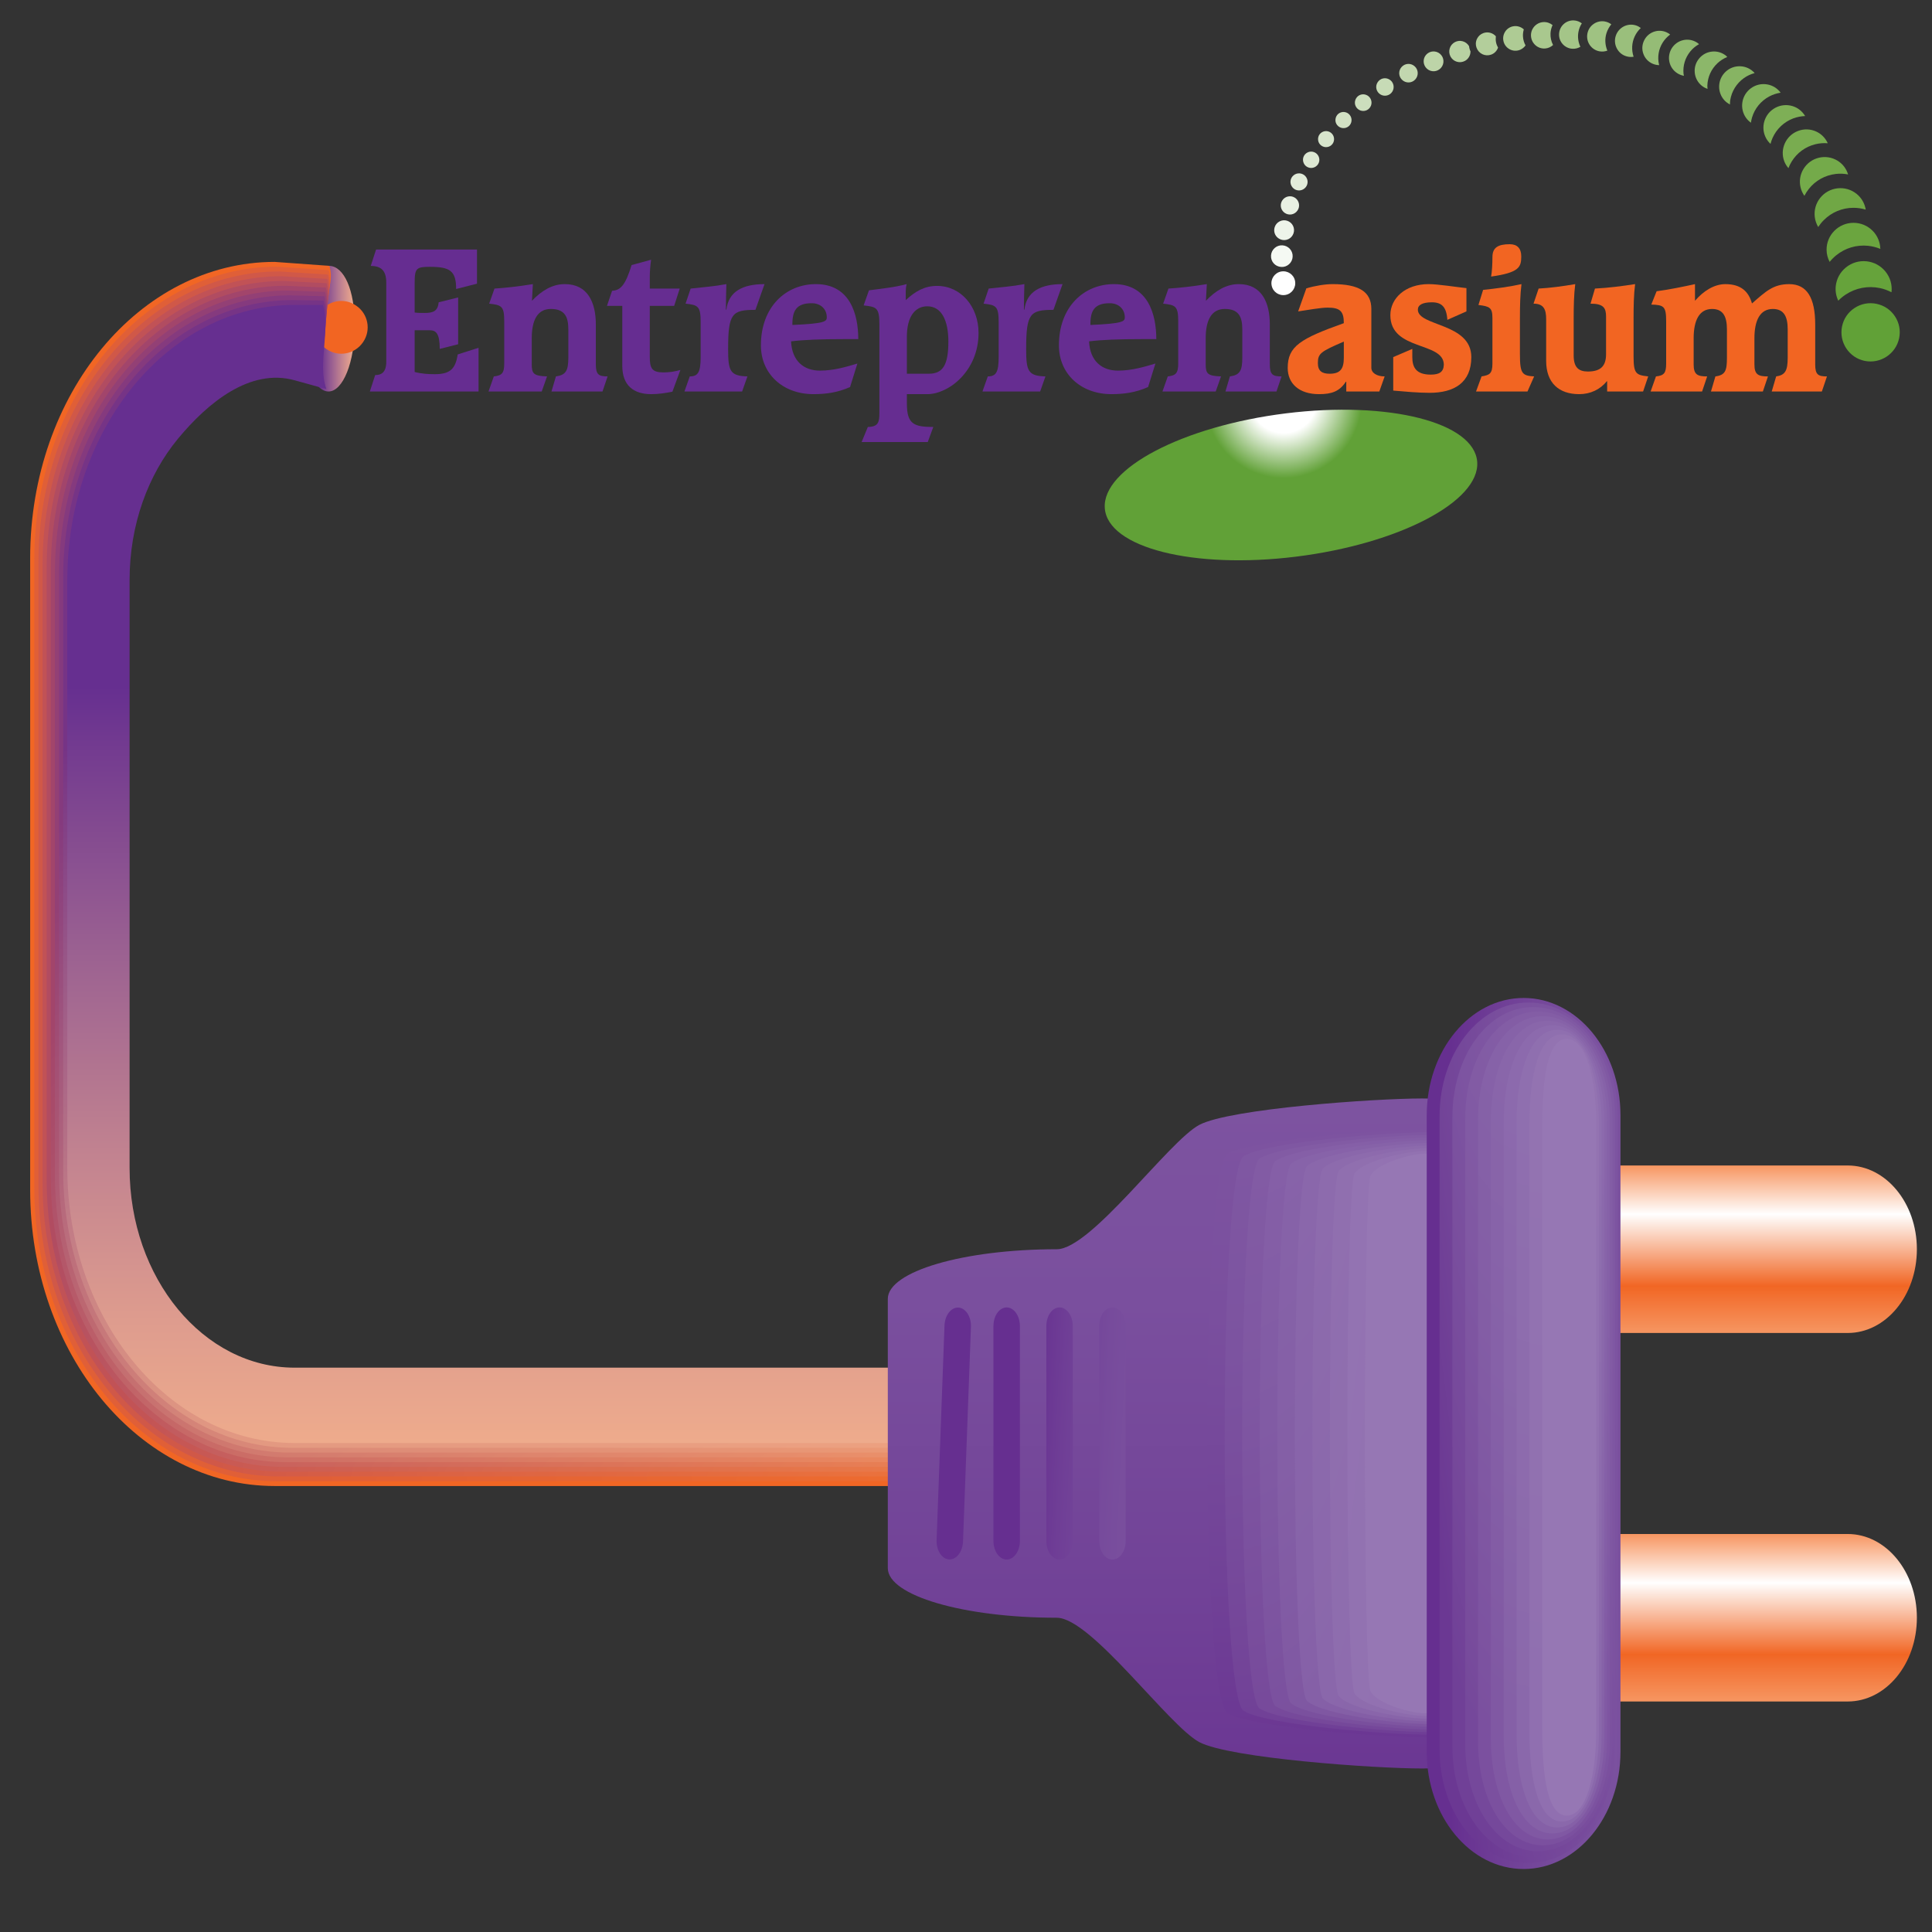 <?xml version="1.0" encoding="utf-8"?>
<!-- Generator: Adobe Illustrator 16.0.0, SVG Export Plug-In . SVG Version: 6.00 Build 0)  -->
<!DOCTYPE svg PUBLIC "-//W3C//DTD SVG 1.1//EN" "http://www.w3.org/Graphics/SVG/1.1/DTD/svg11.dtd">
<svg version="1.1" id="Layer_1" xmlns="http://www.w3.org/2000/svg" xmlns:xlink="http://www.w3.org/1999/xlink" x="0px" y="0px"
	 width="256px" height="256px" viewBox="0 0 256 256" enable-background="new 0 0 256 256" xml:space="preserve">
<rect x="0" y="0" width="256" height="256" fill="#333333" stroke="none"/>
<g id="Arrow_11">
</g>
<g>
	<linearGradient id="SVGID_1_" gradientUnits="userSpaceOnUse" x1="39.58" y1="43.548" x2="47.663" y2="43.548">
		<stop  offset="0.346" style="stop-color:#662F90"/>
		<stop  offset="0.392" style="stop-color:#733B90"/>
		<stop  offset="0.551" style="stop-color:#9C6291"/>
		<stop  offset="0.697" style="stop-color:#C18290"/>
		<stop  offset="0.826" style="stop-color:#DE9C8E"/>
		<stop  offset="0.931" style="stop-color:#F0AD8C"/>
		<stop  offset="1" style="stop-color:#FAB48B"/>
	</linearGradient>
	<path fill="url(#SVGID_1_)" d="M47.006,43.158c0,4.813-1.559,8.717-3.481,8.717c-1.922,0-3.48-3.903-3.48-8.717
		c0-4.814-0.378-8.099,3.603-7.932C45.568,35.308,47.006,38.344,47.006,43.158z"/>
	<g>
		<g>
			<defs>
				<path id="SVGID_2_" d="M146.391,67.328c-0.377-5.245,10.366-10.862,23.996-12.555c13.628-1.691,24.978,1.19,25.351,6.435
					c0.37,5.24-10.372,10.858-23.999,12.551C158.109,75.449,146.762,72.568,146.391,67.328"/>
			</defs>
			<clipPath id="SVGID_3_">
				<use xlink:href="#SVGID_2_"  overflow="visible"/>
			</clipPath>
			
				<radialGradient id="SVGID_4_" cx="-99.476" cy="120.228" r="0.797" gradientTransform="matrix(39.329 0 0 -39.329 4082.352 4781.371)" gradientUnits="userSpaceOnUse">
				<stop  offset="0" style="stop-color:#FFFFFF"/>
				<stop  offset="0.14" style="stop-color:#FFFFFF"/>
				<stop  offset="0.332" style="stop-color:#61A137"/>
				<stop  offset="1" style="stop-color:#61A137"/>
			</radialGradient>
			<rect x="146.013" y="53.082" clip-path="url(#SVGID_3_)" fill="url(#SVGID_4_)" width="50.094" height="22.367"/>
		</g>
		<path fill="#F26522" d="M43.269,46.262c1.595,1.092,3.757,0.675,4.846-0.935c1.087-1.587,0.671-3.764-0.943-4.843
			c-1.587-1.095-3.754-0.668-4.849,0.934C41.25,43.021,41.66,45.185,43.269,46.262"/>
		<path fill="#662D91" d="M51.183,37.473c0-1.588-0.648-2.234-2.059-2.234l0.707-2.174h13.372v4.524l-2.762,0.706
			c0-2.41-0.823-2.938-3.468-2.938c-1.793,0-2.029,0.176-2.029,2.116v3.938c0.47,0.058,0.882,0.058,1.323,0.058
			c1.059,0,1.764-0.205,1.852-1.411l2.587-0.646v6.203l-2.441,0.617c0-2.057-0.498-2.47-1.321-2.47h-2v5.526
			c0.851,0.233,1.793,0.294,2.646,0.294c1.999,0,2.762-0.648,3.055-2.616l2.765-0.883v5.792H49.006l0.706-2.177
			c0.822,0,1.471-0.352,1.471-1.764V37.473z"/>
		<path fill="#662D91" d="M64.729,51.875l0.705-1.999c1.059-0.118,1.38-0.413,1.38-1.706v-5.583c0-1.999-0.321-2.175-1.997-2.35
			l0.705-2c1.412-0.089,3.086-0.265,5.084-0.59l-0.117,2.205c1.263-1.323,2.674-2.205,4.35-2.205c3.026,0,4.113,2.41,4.113,5.352
			v5.289c0,1.352,0.384,1.588,1.559,1.588l-0.677,1.999h-6.76l0.588-1.999c1.322-0.178,1.645-0.766,1.645-2.47v-3.761
			c0-1.704-0.5-2.706-2.321-2.706c-1.792,0-2.526,1.529-2.526,3.881v3.468c0,1.233,0.264,1.528,2.026,1.588l-0.706,1.999H64.729z"/>
		<path fill="#662D91" d="M90.068,38.237l-0.737,2.293h-3.231v6.758c0,1.527,0.293,2.059,1.824,2.059
			c0.762,0,1.499-0.117,2.232-0.325l-1.058,2.881c-0.911,0.178-1.852,0.325-2.792,0.325c-2.321,0-3.851-1.118-3.851-3.763V40.53
			h-2.028l0.677-2.001c1.118-0.059,1.763-0.732,2.586-3.407l2.585-0.706c-0.116,0.794-0.176,1.588-0.176,2.381v1.44H90.068z"/>
		<path fill="#662D91" d="M98.333,51.875h-7.641l0.706-1.999c1.118,0,1.442-0.588,1.442-2.588v-4.585c0-2.115-0.324-2.291-2-2.466
			l0.674-2c1.589-0.177,3.175-0.293,4.734-0.59c-0.031,1.088-0.06,2.234-0.06,3.382h0.06c0.293-2.382,2.116-3.382,5.055-3.382
			l-1.206,3.41c-3.115,0-3.616,0.472-3.616,5.232c0,2.88,0.265,3.526,2.558,3.586L98.333,51.875z"/>
		<path fill="#662D91" d="M112.639,51.285c-1.645,0.735-3.232,0.942-4.848,0.942c-4.087,0-6.967-2.706-6.967-6.467
			c0-5.086,3.292-8.113,7.289-8.113c4.526,0,5.613,4,5.613,7.289h-1.91c-3.174,0-5.319,0.089-6.995,0.296
			c0.117,2.646,1.734,3.878,3.82,3.878c1.881,0,3.584-0.526,4.967-0.94L112.639,51.285z M104.997,43.059
			c4.292-0.18,4.557-0.472,4.557-1.001c0-1.118-0.824-1.88-1.999-1.88C105.526,40.178,104.969,41.176,104.997,43.059"/>
		<path fill="#662D91" d="M114.17,58.574l0.823-1.998c1.382-0.03,1.53-0.616,1.53-1.851V42.999c0-2.176-0.326-2.352-2.088-2.529
			l0.706-1.999c1.673-0.233,3.351-0.382,4.996-0.823c-0.176,0.647-0.117,1.383-0.117,2.117c1.292-1.204,2.527-1.881,4.143-1.881
			c3.177,0,5.499,2.764,5.499,6.231c0,5.055-3.968,8.112-6.791,8.112h-2.705v1.233c0,2.704,0.882,3.115,3.499,3.115l-0.734,1.998
			H114.17z M120.165,49.521h2.91c1.852,0,2.588-1.146,2.588-4.26c0-2.823-0.913-4.674-2.793-4.674c-1.587,0-2.705,1.322-2.705,4.028
			V49.521z"/>
		<path fill="#662D91" d="M137.824,51.875h-7.644l0.708-1.999c1.116,0,1.439-0.588,1.439-2.588v-4.585
			c0-2.115-0.324-2.291-1.999-2.466l0.677-2c1.584-0.177,3.174-0.293,4.731-0.59c-0.029,1.088-0.06,2.234-0.06,3.382h0.06
			c0.293-2.382,2.116-3.382,5.055-3.382l-1.206,3.41c-3.116,0-3.614,0.472-3.614,5.232c0,2.88,0.264,3.526,2.557,3.586
			L137.824,51.875z"/>
		<path fill="#662D91" d="M152.129,51.285c-1.647,0.735-3.235,0.942-4.851,0.942c-4.085,0-6.966-2.706-6.966-6.467
			c0-5.086,3.292-8.113,7.291-8.113c4.526,0,5.613,4,5.613,7.289h-1.912c-3.172,0-5.319,0.089-6.995,0.296
			c0.117,2.646,1.734,3.878,3.823,3.878c1.878,0,3.585-0.526,4.966-0.94L152.129,51.285z M144.485,43.059
			c4.293-0.18,4.557-0.472,4.557-1.001c0-1.118-0.825-1.88-2-1.88C145.015,40.178,144.457,41.176,144.485,43.059"/>
		<path fill="#662D91" d="M154.032,51.875l0.706-1.999c1.057-0.118,1.382-0.413,1.382-1.706v-5.583c0-1.999-0.325-2.175-1.999-2.35
			l0.705-2c1.411-0.089,3.087-0.265,5.084-0.59l-0.117,2.205c1.263-1.323,2.674-2.205,4.349-2.205c3.028,0,4.116,2.41,4.116,5.352
			v5.289c0,1.352,0.382,1.588,1.557,1.588l-0.676,1.999h-6.761l0.589-1.999c1.323-0.178,1.645-0.766,1.645-2.47v-3.761
			c0-1.704-0.498-2.706-2.321-2.706c-1.792,0-2.529,1.529-2.529,3.881v3.468c0,1.233,0.267,1.528,2.031,1.588l-0.706,1.999H154.032z
			"/>
		<path fill="#F26522" d="M173.098,38.207c1.204-0.354,2.498-0.56,3.496-0.56c3.471,0,5.116,1,5.116,3.292v7.79
			c0,0.675,0.706,1.146,1.763,1.146l-0.706,1.999h-4.379V50.58h-0.057c-0.855,1.322-1.941,1.647-3.558,1.647
			c-2.646,0-4.145-1.414-4.145-3.47c0-2.879,1.676-3.879,7.435-5.936c0-1.618-0.527-2.06-2.173-2.06
			c-0.882,0-2.676,0.325-3.88,0.501L173.098,38.207z M178.063,45.262c-3.055,1.323-3.438,1.558-3.438,2.853
			c0,1.056,0.562,1.407,1.558,1.407c1.414,0,1.881-0.646,1.881-2.115V45.262z"/>
		<path fill="#F26522" d="M184.611,47.317l2.527-1.086v1.086c0,1.383,0.529,2.322,2.44,2.322c1.146,0,1.706-0.352,1.735-1.32
			c-0.029-3.087-7.084-1.795-7.084-6.559c0-2.229,1.969-4.113,5.083-4.113c1.235,0,3.821,0.413,4.998,0.531v3.085l-2.529,1.118
			c-0.116-1.734-0.762-2.324-2.056-2.324c-1.234,0-1.853,0.354-1.853,0.972c0,2.234,7.083,1.734,7.083,6.288
			c0,3.411-2.293,4.734-5.524,4.734c-1.586,0-3.411-0.177-4.821-0.296V47.317z"/>
		<path fill="#F26522" d="M195.582,51.875l0.732-1.999c1.06-0.178,1.44-0.354,1.44-1.706v-6.054c0-1.354-0.381-1.528-1.853-1.704
			l0.617-1.999c1.677-0.176,3.5-0.411,5.086-0.766c-0.176,1.383-0.206,2.94-0.206,4.469v4.85c0,2.527,0.295,2.821,1.883,2.91
			l-0.882,1.999H195.582z M197.579,36.649c0.118-0.646,0.176-1.646,0.176-2.586c0-1.235,0.706-1.704,2.292-1.704
			c1,0,1.527,0.558,1.527,1.616C201.574,35.414,201.283,36.12,197.579,36.649"/>
		<path fill="#F26522" d="M203.876,38.237c1.56-0.089,3.118-0.293,4.852-0.59c-0.177,1.383-0.207,2.94-0.207,4.469v4.996
			c0,1.588,0.676,2.117,1.881,2.117c1.733,0,2.409-0.765,2.409-2.293v-4.995c0-1.118-0.322-1.704-2.059-1.704l0.59-2
			c1.793-0.089,3.587-0.325,5.32-0.59c-0.178,1.383-0.205,2.94-0.205,4.469v5.114c0,2.291,0.323,2.468,1.939,2.646l-0.677,1.999
			h-4.763v-1.352H212.9c-0.854,1.087-2.176,1.704-3.646,1.704c-2.703,0-4.38-1.499-4.38-4.41v-5.525
			c0-1.293-0.321-2.055-1.675-2.055L203.876,38.237z"/>
		<path fill="#F26522" d="M236.879,43.646c0-1.704-0.499-2.706-1.969-2.706c-1.705,0-2.44,1.529-2.44,3.881v3.468
			c0,1.352,0.501,1.588,1.792,1.588l-0.674,1.999h-6.877l0.587-1.999c1.323-0.178,1.529-0.766,1.529-2.47v-3.761
			c0-1.704-0.501-2.706-1.97-2.706c-1.704,0-2.44,1.529-2.44,3.881v3.468c0,1.352,0.501,1.588,1.792,1.588l-0.674,1.999h-6.819
			l0.706-1.999c1.058-0.118,1.352-0.413,1.352-1.706v-5.583c0-1.999-0.294-2.175-1.969-2.233l0.704-1.764
			c1.646-0.207,3.733-0.646,5.084-0.942v2.205c1.147-1.323,2.559-2.205,4.028-2.205c2.085,0,3.085,1,3.525,2.559
			c1.851-1.616,2.821-2.559,4.938-2.559c2.353,0,3.44,1.824,3.44,5.352v5.289c0,1.352,0.381,1.588,1.557,1.588l-0.675,1.999h-6.643
			l0.587-1.999c1.205-0.178,1.528-0.766,1.528-2.47V43.646z"/>
		<path fill="#FFFFFF" d="M169.75,35.977c-0.85,0.164-1.421,0.995-1.252,1.847c0.162,0.86,0.986,1.416,1.851,1.252
			c0.848-0.157,1.415-0.984,1.25-1.847C171.441,36.376,170.616,35.817,169.75,35.977"/>
		<g enable-background="new    ">
			<g>
				<defs>
					<rect id="SVGID_5_" x="168.415" y="32.506" width="2.872" height="2.871"/>
				</defs>
				<clipPath id="SVGID_6_">
					<use xlink:href="#SVGID_5_"  overflow="visible"/>
				</clipPath>
				<path clip-path="url(#SVGID_6_)" fill="#F5F9F3" d="M169.773,35.373c0.38,0.024,0.745-0.104,1.029-0.358
					c0.287-0.254,0.459-0.606,0.48-0.995c0.023-0.381-0.104-0.748-0.358-1.032c-0.255-0.286-0.61-0.457-0.997-0.479
					c-0.38-0.022-0.747,0.105-1.031,0.359c-0.29,0.259-0.46,0.612-0.48,0.994C168.37,34.662,168.969,35.328,169.773,35.373"/>
			</g>
		</g>
		<g enable-background="new    ">
			<g>
				<defs>
					<rect id="SVGID_7_" x="168.838" y="29.187" width="2.63" height="2.627"/>
				</defs>
				<clipPath id="SVGID_8_">
					<use xlink:href="#SVGID_7_"  overflow="visible"/>
				</clipPath>
				<path clip-path="url(#SVGID_8_)" fill="#EEF4EA" d="M168.838,30.508c0,0.553,0.349,1.052,0.909,1.239
					c0.33,0.109,0.683,0.083,0.995-0.071c0.313-0.161,0.546-0.431,0.658-0.767c0.11-0.331,0.085-0.687-0.072-0.998
					c-0.158-0.314-0.431-0.549-0.768-0.659c-0.329-0.107-0.685-0.082-0.998,0.078c-0.315,0.157-0.548,0.43-0.656,0.76
					C168.861,30.231,168.838,30.369,168.838,30.508"/>
			</g>
		</g>
		<g enable-background="new    ">
			<g>
				<defs>
					<rect id="SVGID_9_" x="169.71" y="26.007" width="2.427" height="2.421"/>
				</defs>
				<clipPath id="SVGID_10_">
					<use xlink:href="#SVGID_9_"  overflow="visible"/>
				</clipPath>
				<path clip-path="url(#SVGID_10_)" fill="#E8F0E2" d="M172.113,26.983c-0.061-0.317-0.245-0.593-0.517-0.774
					c-0.267-0.177-0.588-0.242-0.906-0.179c-0.317,0.062-0.593,0.244-0.771,0.512c-0.142,0.211-0.209,0.444-0.209,0.676
					c0,0.389,0.189,0.766,0.542,1.004c0.265,0.179,0.586,0.244,0.901,0.185c0.318-0.063,0.594-0.246,0.775-0.519
					C172.111,27.621,172.175,27.3,172.113,26.983"/>
			</g>
		</g>
		<g enable-background="new    ">
			<g>
				<defs>
					<rect id="SVGID_11_" x="170.994" y="22.97" width="2.271" height="2.266"/>
				</defs>
				<clipPath id="SVGID_12_">
					<use xlink:href="#SVGID_11_"  overflow="visible"/>
				</clipPath>
				<path clip-path="url(#SVGID_12_)" fill="#E2ECDA" d="M172.993,23.369c-0.194-0.229-0.467-0.369-0.769-0.395
					c-0.303-0.025-0.598,0.068-0.826,0.262c-0.484,0.409-0.541,1.111-0.133,1.6c0.191,0.227,0.463,0.369,0.762,0.395
					c0.305,0.027,0.599-0.066,0.83-0.262c0.234-0.194,0.377-0.47,0.403-0.77S173.19,23.605,172.993,23.369"/>
			</g>
		</g>
		<g enable-background="new    ">
			<g>
				<defs>
					<rect id="SVGID_13_" x="172.65" y="20.088" width="2.17" height="2.167"/>
				</defs>
				<clipPath id="SVGID_14_">
					<use xlink:href="#SVGID_13_"  overflow="visible"/>
				</clipPath>
				<path clip-path="url(#SVGID_14_)" fill="#DDE8D3" d="M174.751,21.556c0.103-0.268,0.093-0.563-0.028-0.832
					c-0.247-0.544-0.889-0.786-1.432-0.541c-0.552,0.249-0.789,0.88-0.541,1.436c0.117,0.261,0.33,0.463,0.598,0.565
					c0.271,0.104,0.566,0.094,0.832-0.024C174.445,22.04,174.648,21.825,174.751,21.556"/>
			</g>
		</g>
		<g enable-background="new    ">
			<g>
				<defs>
					<rect id="SVGID_15_" x="174.646" y="17.373" width="2.126" height="2.123"/>
				</defs>
				<clipPath id="SVGID_16_">
					<use xlink:href="#SVGID_15_"  overflow="visible"/>
				</clipPath>
				<path clip-path="url(#SVGID_16_)" fill="#D7E5CC" d="M174.66,18.602c0.043,0.278,0.191,0.524,0.42,0.69
					c0.229,0.168,0.513,0.237,0.793,0.192c0.284-0.042,0.53-0.192,0.698-0.422c0.166-0.23,0.231-0.509,0.188-0.793
					c-0.089-0.577-0.633-0.976-1.212-0.885C174.961,17.478,174.57,18.01,174.66,18.602"/>
			</g>
		</g>
		<g enable-background="new    ">
			<g>
				<defs>
					<rect id="SVGID_17_" x="176.949" y="14.838" width="2.14" height="2.139"/>
				</defs>
				<clipPath id="SVGID_18_">
					<use xlink:href="#SVGID_17_"  overflow="visible"/>
				</clipPath>
				<path clip-path="url(#SVGID_18_)" fill="#D2E1C4" d="M177.914,16.973c0.287,0.028,0.565-0.057,0.786-0.236
					c0.218-0.179,0.355-0.437,0.383-0.725c0.027-0.281-0.059-0.563-0.239-0.784c-0.182-0.223-0.437-0.357-0.718-0.385
					c-0.595-0.059-1.107,0.361-1.169,0.959v0.002c-0.03,0.282,0.051,0.559,0.232,0.779C177.37,16.803,177.627,16.942,177.914,16.973
					"/>
			</g>
		</g>
		<g enable-background="new    ">
			<g>
				<defs>
					<rect id="SVGID_19_" x="179.53" y="12.495" width="2.201" height="2.206"/>
				</defs>
				<clipPath id="SVGID_20_">
					<use xlink:href="#SVGID_19_"  overflow="visible"/>
				</clipPath>
				<path clip-path="url(#SVGID_20_)" fill="#CCDEBD" d="M180.993,12.559c-0.581-0.202-1.196,0.098-1.4,0.682
					c-0.099,0.276-0.083,0.574,0.045,0.836c0.129,0.267,0.354,0.466,0.631,0.564c0.282,0.097,0.585,0.08,0.849-0.047
					c0.263-0.129,0.459-0.354,0.557-0.633C181.872,13.386,181.566,12.758,180.993,12.559"/>
			</g>
		</g>
		<g enable-background="new    ">
			<g>
				<defs>
					<rect id="SVGID_21_" x="182.357" y="10.367" width="2.311" height="2.314"/>
				</defs>
				<clipPath id="SVGID_22_">
					<use xlink:href="#SVGID_21_"  overflow="visible"/>
				</clipPath>
				<path clip-path="url(#SVGID_22_)" fill="#C7DBB6" d="M184.117,10.542c-0.554-0.339-1.251-0.171-1.589,0.383l0,0
					c-0.162,0.263-0.212,0.572-0.141,0.869c0.072,0.302,0.26,0.556,0.523,0.719c0.265,0.162,0.577,0.21,0.875,0.136
					c0.298-0.069,0.55-0.256,0.712-0.521C184.828,11.583,184.657,10.87,184.117,10.542"/>
			</g>
		</g>
		<g enable-background="new    ">
			<g>
				<defs>
					<rect id="SVGID_23_" x="185.402" y="8.466" width="2.455" height="2.461"/>
				</defs>
				<clipPath id="SVGID_24_">
					<use xlink:href="#SVGID_23_"  overflow="visible"/>
				</clipPath>
				<path clip-path="url(#SVGID_24_)" fill="#C2D7AF" d="M187.462,8.794c-0.508-0.464-1.27-0.431-1.734,0.073
					c-0.213,0.229-0.325,0.52-0.325,0.827c0,0.017,0,0.034,0,0.051c0.014,0.328,0.157,0.633,0.399,0.854
					c0.245,0.224,0.558,0.339,0.887,0.325c0.323-0.014,0.624-0.155,0.845-0.399C187.99,10.025,187.96,9.249,187.462,8.794"/>
			</g>
		</g>
		<g enable-background="new    ">
			<g>
				<defs>
					<rect id="SVGID_25_" x="188.639" y="6.814" width="2.627" height="2.627"/>
				</defs>
				<clipPath id="SVGID_26_">
					<use xlink:href="#SVGID_25_"  overflow="visible"/>
				</clipPath>
				<path clip-path="url(#SVGID_26_)" fill="#BDD4A8" d="M190.998,7.332c-0.441-0.578-1.269-0.687-1.842-0.25l0,0
					c-0.279,0.215-0.459,0.521-0.505,0.867c-0.046,0.349,0.046,0.692,0.258,0.974c0.216,0.281,0.523,0.462,0.872,0.507
					c0.347,0.048,0.688-0.045,0.969-0.261C191.326,8.729,191.437,7.901,190.998,7.332"/>
			</g>
		</g>
		<g enable-background="new    ">
			<g>
				<defs>
					<rect id="SVGID_27_" x="192.034" y="5.419" width="2.817" height="2.82"/>
				</defs>
				<clipPath id="SVGID_28_">
					<use xlink:href="#SVGID_27_"  overflow="visible"/>
				</clipPath>
				<path clip-path="url(#SVGID_28_)" fill="#B8D1A2" d="M192.78,5.582c-0.335,0.179-0.577,0.474-0.686,0.835
					c-0.109,0.361-0.071,0.741,0.105,1.074c0.182,0.337,0.479,0.581,0.84,0.688c0.359,0.109,0.737,0.068,1.07-0.108
					c0.485-0.262,0.752-0.769,0.738-1.282c-0.022-0.055-0.054-0.103-0.074-0.159c-0.061-0.173-0.097-0.348-0.118-0.521
					C194.271,5.466,193.446,5.226,192.78,5.582"/>
			</g>
		</g>
		<g enable-background="new    ">
			<g>
				<defs>
					<rect id="SVGID_29_" x="195.556" y="4.292" width="2.941" height="3.037"/>
				</defs>
				<clipPath id="SVGID_30_">
					<use xlink:href="#SVGID_29_"  overflow="visible"/>
				</clipPath>
				<path clip-path="url(#SVGID_30_)" fill="#B3CE9B" d="M196.564,4.381c-0.384,0.135-0.691,0.41-0.862,0.777
					c-0.097,0.205-0.146,0.424-0.146,0.646c0,0.171,0.029,0.345,0.091,0.514c0.138,0.385,0.415,0.692,0.78,0.867
					c0.366,0.171,0.776,0.191,1.155,0.054c0.448-0.16,0.769-0.511,0.915-0.926c-0.115-0.217-0.21-0.445-0.262-0.693
					c-0.056-0.273-0.056-0.548-0.027-0.815C197.807,4.355,197.162,4.167,196.564,4.381"/>
			</g>
		</g>
		<g enable-background="new    ">
			<g>
				<defs>
					<rect id="SVGID_31_" x="199.175" y="3.456" width="2.969" height="3.267"/>
				</defs>
				<clipPath id="SVGID_32_">
					<use xlink:href="#SVGID_31_"  overflow="visible"/>
				</clipPath>
				<path clip-path="url(#SVGID_32_)" fill="#AECB94" d="M200.477,3.489c-0.425,0.086-0.792,0.333-1.031,0.698
					c-0.178,0.269-0.271,0.578-0.271,0.894c0,0.111,0.014,0.225,0.036,0.338c0.088,0.43,0.339,0.8,0.706,1.037
					c0.36,0.24,0.794,0.319,1.221,0.231c0.425-0.088,0.774-0.339,1.006-0.668c-0.191-0.349-0.312-0.736-0.339-1.146
					c-0.026-0.336,0.02-0.665,0.108-0.979C201.538,3.55,201.011,3.379,200.477,3.489"/>
			</g>
		</g>
		<g enable-background="new    ">
			<g>
				<defs>
					<rect id="SVGID_33_" x="202.863" y="2.919" width="2.926" height="3.512"/>
				</defs>
				<clipPath id="SVGID_34_">
					<use xlink:href="#SVGID_33_"  overflow="visible"/>
				</clipPath>
				<path clip-path="url(#SVGID_34_)" fill="#A9C88E" d="M204.49,2.927c-0.466,0.03-0.893,0.244-1.199,0.596
					c-0.307,0.355-0.458,0.808-0.425,1.273c0.035,0.475,0.25,0.901,0.604,1.208c0.351,0.307,0.802,0.453,1.269,0.421
					c0.408-0.03,0.769-0.203,1.051-0.46c-0.246-0.475-0.37-1.006-0.34-1.554c0.021-0.384,0.118-0.748,0.273-1.087
					C205.387,3.049,204.955,2.894,204.49,2.927L204.49,2.927z"/>
			</g>
		</g>
		<g enable-background="new    ">
			<g>
				<defs>
					<rect id="SVGID_35_" x="206.582" y="2.703" width="3.017" height="3.759"/>
				</defs>
				<clipPath id="SVGID_36_">
					<use xlink:href="#SVGID_35_"  overflow="visible"/>
				</clipPath>
				<path clip-path="url(#SVGID_36_)" fill="#A4C588" d="M207.211,3.176c-0.375,0.335-0.596,0.795-0.625,1.299
					c-0.03,0.504,0.14,0.991,0.475,1.366c0.333,0.37,0.79,0.593,1.29,0.62c0.385,0.021,0.749-0.077,1.058-0.26
					c-0.286-0.608-0.386-1.286-0.261-1.962c0.075-0.414,0.23-0.8,0.451-1.146c-0.289-0.221-0.645-0.363-1.032-0.386
					C208.065,2.677,207.584,2.845,207.211,3.176"/>
			</g>
		</g>
		<g enable-background="new    ">
			<g>
				<defs>
					<rect id="SVGID_37_" x="210.301" y="2.814" width="3.204" height="4.017"/>
				</defs>
				<clipPath id="SVGID_38_">
					<use xlink:href="#SVGID_37_"  overflow="visible"/>
				</clipPath>
				<path clip-path="url(#SVGID_38_)" fill="#9FC282" d="M212.673,2.848c-0.526-0.097-1.06,0.016-1.497,0.318
					c-0.446,0.304-0.742,0.764-0.839,1.291c-0.099,0.534,0.015,1.072,0.321,1.517c0.305,0.438,0.759,0.733,1.287,0.827
					c0.36,0.066,0.714,0.024,1.036-0.092c-0.304-0.744-0.355-1.558-0.108-2.334c0.139-0.427,0.354-0.816,0.632-1.153
					c-0.24-0.181-0.518-0.313-0.83-0.371L212.673,2.848z"/>
			</g>
		</g>
		<g enable-background="new    ">
			<g>
				<defs>
					<rect id="SVGID_39_" x="213.99" y="3.267" width="3.427" height="4.283"/>
				</defs>
				<clipPath id="SVGID_40_">
					<use xlink:href="#SVGID_39_"  overflow="visible"/>
				</clipPath>
				<path clip-path="url(#SVGID_40_)" fill="#9ABF7C" d="M216.777,3.369c-0.541-0.172-1.117-0.125-1.623,0.135
					c-0.509,0.264-0.887,0.711-1.062,1.259c-0.174,0.552-0.124,1.136,0.143,1.644c0.26,0.507,0.703,0.879,1.247,1.045
					c0.33,0.107,0.663,0.118,0.98,0.066c-0.294-0.881-0.253-1.829,0.141-2.681c0.198-0.433,0.479-0.812,0.813-1.127
					c-0.188-0.144-0.396-0.262-0.637-0.339L216.777,3.369z"/>
			</g>
		</g>
		<g enable-background="new    ">
			<g>
				<defs>
					<rect id="SVGID_41_" x="217.617" y="4.076" width="3.687" height="4.555"/>
				</defs>
				<clipPath id="SVGID_42_">
					<use xlink:href="#SVGID_41_"  overflow="visible"/>
				</clipPath>
				<path clip-path="url(#SVGID_42_)" fill="#95BC76" d="M220.847,4.29c-0.549-0.257-1.163-0.28-1.731-0.073
					c-0.573,0.21-1.028,0.631-1.284,1.188c-0.26,0.555-0.284,1.178-0.07,1.749c0.208,0.569,0.627,1.02,1.178,1.272
					c0.298,0.136,0.607,0.201,0.916,0.204c-0.009-0.027-0.021-0.053-0.03-0.082c-0.229-1.001-0.056-2.035,0.49-2.908
					c0.265-0.42,0.604-0.778,0.989-1.062c-0.137-0.111-0.287-0.21-0.455-0.287L220.847,4.29z"/>
			</g>
		</g>
		<g enable-background="new    ">
			<g>
				<defs>
					<rect id="SVGID_43_" x="221.147" y="5.257" width="3.983" height="4.789"/>
				</defs>
				<clipPath id="SVGID_44_">
					<use xlink:href="#SVGID_43_"  overflow="visible"/>
				</clipPath>
				<path clip-path="url(#SVGID_44_)" fill="#90B970" d="M224.845,5.63c-0.544-0.343-1.188-0.454-1.814-0.311
					c-0.629,0.144-1.166,0.526-1.512,1.075c-0.344,0.552-0.454,1.2-0.308,1.835c0.144,0.624,0.523,1.155,1.069,1.493
					c0.27,0.166,0.558,0.271,0.849,0.323c-0.014-0.087-0.043-0.171-0.052-0.262c-0.105-1.078,0.214-2.138,0.906-2.979
					c0.323-0.394,0.714-0.711,1.147-0.953c-0.091-0.077-0.18-0.157-0.284-0.223H224.845z"/>
			</g>
		</g>
		<g enable-background="new    ">
			<g>
				<defs>
					<rect id="SVGID_45_" x="224.55" y="6.821" width="4.319" height="4.956"/>
				</defs>
				<clipPath id="SVGID_46_">
					<use xlink:href="#SVGID_45_"  overflow="visible"/>
				</clipPath>
				<path clip-path="url(#SVGID_46_)" fill="#8CB76A" d="M228.726,7.401c-0.523-0.432-1.183-0.634-1.86-0.568
					c-0.681,0.064-1.293,0.393-1.73,0.924c-0.438,0.53-0.639,1.199-0.572,1.88c0.068,0.676,0.395,1.285,0.919,1.715
					c0.237,0.195,0.503,0.33,0.777,0.426c-0.009-0.144-0.033-0.282-0.028-0.429c0.036-1.141,0.514-2.199,1.352-2.98
					c0.381-0.357,0.816-0.625,1.287-0.82c-0.05-0.048-0.088-0.102-0.142-0.144L228.726,7.401z"/>
			</g>
		</g>
		<g enable-background="new    ">
			<g>
				<defs>
					<rect id="SVGID_47_" x="227.792" y="8.777" width="4.703" height="5.066"/>
				</defs>
				<clipPath id="SVGID_48_">
					<use xlink:href="#SVGID_47_"  overflow="visible"/>
				</clipPath>
				<path clip-path="url(#SVGID_48_)" fill="#87B463" d="M232.455,9.631c-0.489-0.522-1.151-0.827-1.866-0.851
					c-0.724-0.025-1.412,0.233-1.938,0.728c-0.53,0.496-0.832,1.169-0.856,1.891c-0.022,0.717,0.234,1.398,0.725,1.919
					c0.209,0.222,0.453,0.39,0.708,0.526c0.007-0.192,0.007-0.385,0.037-0.578c0.195-1.183,0.838-2.22,1.815-2.919
					c0.434-0.311,0.916-0.526,1.416-0.663C232.48,9.667,232.47,9.646,232.455,9.631L232.455,9.631z"/>
			</g>
		</g>
		<g enable-background="new    ">
			<g>
				<defs>
					<rect id="SVGID_49_" x="230.838" y="11.142" width="5.105" height="5.117"/>
				</defs>
				<clipPath id="SVGID_50_">
					<use xlink:href="#SVGID_49_"  overflow="visible"/>
				</clipPath>
				<path clip-path="url(#SVGID_50_)" fill="#82B15D" d="M234.154,11.183c-0.751-0.126-1.505,0.049-2.126,0.494
					c-0.618,0.444-1.028,1.103-1.151,1.854c-0.121,0.746,0.054,1.492,0.494,2.103c0.181,0.251,0.4,0.451,0.636,0.626
					c0.032-0.234,0.08-0.466,0.148-0.696c0.362-1.203,1.174-2.19,2.283-2.785c0.479-0.255,0.988-0.417,1.505-0.497
					C235.508,11.696,234.876,11.303,234.154,11.183"/>
			</g>
		</g>
		<g enable-background="new    ">
			<g>
				<defs>
					<rect id="SVGID_51_" x="233.66" y="13.927" width="5.531" height="5.139"/>
				</defs>
				<clipPath id="SVGID_52_">
					<use xlink:href="#SVGID_51_"  overflow="visible"/>
				</clipPath>
				<path clip-path="url(#SVGID_52_)" fill="#7EAF56" d="M237.522,14.059c-0.763-0.233-1.573-0.153-2.279,0.222
					c-0.707,0.38-1.225,1.011-1.454,1.774c-0.229,0.759-0.15,1.562,0.227,2.259c0.154,0.292,0.359,0.535,0.587,0.752
					c0.069-0.27,0.157-0.535,0.273-0.796c0.54-1.199,1.514-2.115,2.745-2.584c0.513-0.19,1.038-0.29,1.57-0.309
					C238.812,14.746,238.231,14.274,237.522,14.059"/>
			</g>
		</g>
		<g enable-background="new    ">
			<g>
				<defs>
					<rect id="SVGID_53_" x="236.222" y="17.145" width="5.966" height="5.138"/>
				</defs>
				<clipPath id="SVGID_54_">
					<use xlink:href="#SVGID_53_"  overflow="visible"/>
				</clipPath>
				<path clip-path="url(#SVGID_54_)" fill="#79AC50" d="M240.649,17.426c-0.761-0.346-1.613-0.373-2.399-0.075
					c-0.787,0.298-1.408,0.883-1.752,1.646c-0.34,0.76-0.367,1.604-0.072,2.379c0.132,0.345,0.325,0.642,0.551,0.906
					c0.111-0.297,0.249-0.584,0.419-0.861c0.714-1.172,1.842-1.994,3.18-2.317c0.535-0.128,1.078-0.164,1.612-0.123
					C241.876,18.294,241.345,17.74,240.649,17.426"/>
			</g>
		</g>
		<g enable-background="new    ">
			<g>
				<defs>
					<rect id="SVGID_55_" x="238.494" y="20.809" width="6.388" height="5.141"/>
				</defs>
				<clipPath id="SVGID_56_">
					<use xlink:href="#SVGID_55_"  overflow="visible"/>
				</clipPath>
				<path clip-path="url(#SVGID_56_)" fill="#74AA4A" d="M243.488,21.294c-0.747-0.455-1.629-0.597-2.48-0.393
					c-0.854,0.205-1.577,0.731-2.034,1.483c-0.456,0.74-0.593,1.615-0.387,2.462c0.1,0.406,0.276,0.775,0.505,1.103
					c0.161-0.317,0.351-0.617,0.576-0.903c0.888-1.12,2.158-1.831,3.582-1.997c0.551-0.063,1.102-0.038,1.632,0.064
					C244.649,22.355,244.168,21.713,243.488,21.294"/>
			</g>
		</g>
		<g enable-background="new    ">
			<g>
				<defs>
					<rect id="SVGID_57_" x="240.44" y="24.933" width="6.78" height="5.149"/>
				</defs>
				<clipPath id="SVGID_58_">
					<use xlink:href="#SVGID_57_"  overflow="visible"/>
				</clipPath>
				<path clip-path="url(#SVGID_58_)" fill="#70A745" d="M245.995,25.677c-0.718-0.571-1.613-0.825-2.525-0.722
					c-0.912,0.107-1.727,0.562-2.296,1.28c-0.563,0.715-0.814,1.605-0.709,2.507c0.058,0.488,0.223,0.94,0.457,1.34
					c0.209-0.32,0.452-0.626,0.73-0.905c1.05-1.055,2.449-1.639,3.939-1.642c0.561,0,1.106,0.083,1.629,0.24
					C247.08,26.944,246.658,26.203,245.995,25.677"/>
			</g>
		</g>
		<g enable-background="new    ">
			<g>
				<defs>
					<rect id="SVGID_59_" x="242.03" y="29.525" width="7.123" height="5.178"/>
				</defs>
				<clipPath id="SVGID_60_">
					<use xlink:href="#SVGID_59_"  overflow="visible"/>
				</clipPath>
				<path clip-path="url(#SVGID_60_)" fill="#6BA53F" d="M248.124,30.57c-0.675-0.675-1.572-1.045-2.529-1.045
					c-0.959,0.002-1.857,0.378-2.533,1.056c-0.667,0.673-1.034,1.562-1.031,2.511c0.001,0.583,0.155,1.126,0.405,1.611
					c0.254-0.315,0.541-0.607,0.866-0.871c1.201-0.974,2.71-1.423,4.25-1.26c0.561,0.062,1.096,0.2,1.602,0.408
					C249.129,32.07,248.771,31.218,248.124,30.57"/>
			</g>
		</g>
		<g enable-background="new    ">
			<g>
				<defs>
					<rect id="SVGID_61_" x="243.229" y="34.603" width="7.428" height="5.245"/>
				</defs>
				<clipPath id="SVGID_62_">
					<use xlink:href="#SVGID_61_"  overflow="visible"/>
				</clipPath>
				<path clip-path="url(#SVGID_62_)" fill="#66A33B" d="M249.838,35.987c-0.625-0.772-1.512-1.257-2.503-1.364
					c-0.991-0.104-1.963,0.185-2.738,0.812c-0.767,0.621-1.248,1.505-1.351,2.486c-0.071,0.685,0.062,1.338,0.328,1.926
					c0.298-0.303,0.625-0.577,0.989-0.815c1.34-0.882,2.945-1.189,4.519-0.864c0.548,0.113,1.065,0.306,1.547,0.555
					c0.004-0.009,0.006-0.014,0.008-0.022C250.741,37.719,250.458,36.754,249.838,35.987"/>
			</g>
		</g>
		<g enable-background="new    ">
			<g>
				<defs>
					<rect id="SVGID_63_" x="244.002" y="40.176" width="7.725" height="7.718"/>
				</defs>
				<clipPath id="SVGID_64_">
					<use xlink:href="#SVGID_63_"  overflow="visible"/>
				</clipPath>
				<path clip-path="url(#SVGID_64_)" fill="#61A137" d="M248.649,40.258c-1.016-0.21-2.051-0.014-2.916,0.557
					c-0.86,0.564-1.445,1.429-1.652,2.435c-0.43,2.087,0.914,4.138,2.989,4.567c2.09,0.429,4.141-0.92,4.574-3.001
					c0.212-1.007,0.018-2.032-0.545-2.892C250.534,41.061,249.662,40.468,248.649,40.258"/>
			</g>
		</g>
	</g>
	<g>
		<g>
			<path fill="#F16624" d="M143.88,196.638c0.008-3.515,0.09-7.006,0.242-10.472H36.392c-6.508-0.005-12.36-3.183-16.631-8.341
				c-4.262-5.165-6.886-12.249-6.888-20.126v-83.79c0.001-7.877,2.626-14.961,6.888-20.126c4.271-5.161,10.123-8.336,16.631-8.336
				l5.32,1.444c-1.31-3.543,3.076-8.042,1.936-11.665l-7.255-0.524C18.499,34.706,4,52.255,3.997,73.909v83.79
				C4,179.357,18.499,196.902,36.392,196.906H143.91C143.9,196.818,143.89,196.727,143.88,196.638z"/>
			
				<linearGradient id="SVGID_65_" gradientUnits="userSpaceOnUse" x1="67.019" y1="925.521" x2="265.381" y2="925.521" gradientTransform="matrix(0.889 0.111 -0.111 0.889 32.895 -720.31)">
				<stop  offset="0.346" style="stop-color:#E05F37"/>
				<stop  offset="0.679" style="stop-color:#EA6931"/>
				<stop  offset="1" style="stop-color:#F26F2D"/>
			</linearGradient>
			<path fill="url(#SVGID_65_)" d="M143.335,196.007c0.007-3.487,0.089-6.951,0.24-10.39H36.686
				c-6.458-0.005-12.263-3.158-16.501-8.275c-4.229-5.126-6.833-12.154-6.834-19.969V74.236c0.001-7.815,2.605-14.844,6.834-19.969
				c4.238-5.121,10.06-8.452,16.501-8.271c0.468,0.13,5.197,1.413,5.197,1.413c-1.299-3.515,2.799-8.013,1.667-11.607l-6.864-0.467
				C18.932,35.339,4.546,52.751,4.544,74.236v83.137c0.002,21.487,14.388,38.896,32.142,38.9h106.679
				C143.355,196.187,143.344,196.096,143.335,196.007z"/>
			
				<linearGradient id="SVGID_66_" gradientUnits="userSpaceOnUse" x1="426.643" y1="1859.631" x2="666.707" y2="1859.631" gradientTransform="matrix(0.778 0.222 -0.222 0.778 65.789 -1440.619)">
				<stop  offset="0.346" style="stop-color:#D05848"/>
				<stop  offset="0.503" style="stop-color:#DB6344"/>
				<stop  offset="0.802" style="stop-color:#EB723C"/>
				<stop  offset="1" style="stop-color:#F37838"/>
			</linearGradient>
			<path fill="url(#SVGID_66_)" d="M142.79,195.376c0.008-3.46,0.089-6.896,0.239-10.309H36.979
				c-6.406-0.005-12.166-3.132-16.371-8.209c-4.196-5.087-6.779-12.06-6.78-19.812V74.563c0.001-7.754,2.584-14.728,6.78-19.812
				c4.205-5.08,9.998-8.567,16.371-8.205c0.936,0.259,5.074,1.382,5.074,1.382c-1.289-3.486,2.522-7.984,1.4-11.551l-6.474-0.408
				C19.366,35.973,5.093,53.247,5.091,74.563v82.482c0.002,21.318,14.275,38.59,31.889,38.595h105.84
				C142.81,195.554,142.8,195.464,142.79,195.376z"/>
			
				<linearGradient id="SVGID_67_" gradientUnits="userSpaceOnUse" x1="1207.409" y1="2769.219" x2="1488.517" y2="2769.219" gradientTransform="matrix(0.667 0.333 -0.333 0.667 98.682 -2160.926)">
				<stop  offset="0.346" style="stop-color:#C15256"/>
				<stop  offset="0.351" style="stop-color:#C15256"/>
				<stop  offset="0.625" style="stop-color:#DB6C4E"/>
				<stop  offset="0.851" style="stop-color:#EC7B47"/>
				<stop  offset="1" style="stop-color:#F48143"/>
			</linearGradient>
			<path fill="url(#SVGID_67_)" d="M142.246,194.745c0.007-3.432,0.087-6.842,0.236-10.228H37.273
				c-6.355-0.004-12.069-3.106-16.241-8.144c-4.163-5.047-6.725-11.964-6.726-19.655V74.891c0.001-7.693,2.563-14.61,6.726-19.654
				c4.171-5.041,9.935-8.686,16.241-8.142c1.404,0.388,4.951,1.351,4.951,1.351c-1.279-3.458,2.245-7.956,1.131-11.494l-6.082-0.35
				C19.8,36.605,5.64,53.743,5.637,74.891v81.828c0.003,21.148,14.163,38.284,31.637,38.288h105.001
				C142.265,194.922,142.255,194.832,142.246,194.745z"/>
			
				<linearGradient id="SVGID_68_" gradientUnits="userSpaceOnUse" x1="2427.048" y1="3373.973" x2="2736.501" y2="3373.973" gradientTransform="matrix(0.556 0.444 -0.444 0.556 131.577 -2881.236)">
				<stop  offset="0.346" style="stop-color:#B14C61"/>
				<stop  offset="0.469" style="stop-color:#C15B5F"/>
				<stop  offset="0.693" style="stop-color:#DC7459"/>
				<stop  offset="0.878" style="stop-color:#ED8352"/>
				<stop  offset="1" style="stop-color:#F5894F"/>
			</linearGradient>
			<path fill="url(#SVGID_68_)" d="M141.701,194.114c0.007-3.404,0.086-6.787,0.234-10.146H37.567
				c-6.305-0.004-11.973-3.082-16.111-8.078c-4.129-5.008-6.671-11.868-6.672-19.498V75.219c0.001-7.633,2.542-14.494,6.672-19.499
				c4.139-5,9.874-8.801,16.111-8.076c1.872,0.518,4.827,1.32,4.827,1.32c-1.269-3.431,1.968-7.928,0.864-11.438l-5.691-0.292
				C20.234,37.238,6.187,54.239,6.184,75.219v81.174c0.003,20.979,14.05,37.978,31.384,37.98h104.162
				C141.72,194.289,141.71,194.201,141.701,194.114z"/>
			
				<linearGradient id="SVGID_69_" gradientUnits="userSpaceOnUse" x1="3859.186" y1="3405.256" x2="4172.275" y2="3405.256" gradientTransform="matrix(0.444 0.556 -0.556 0.444 162.834 -3601.575)">
				<stop  offset="0.346" style="stop-color:#A2456B"/>
				<stop  offset="0.545" style="stop-color:#C16468"/>
				<stop  offset="0.737" style="stop-color:#DC7C63"/>
				<stop  offset="0.896" style="stop-color:#EE8B5E"/>
				<stop  offset="1" style="stop-color:#F6915C"/>
			</linearGradient>
			<path fill="url(#SVGID_69_)" d="M141.156,193.483c0.007-3.377,0.086-6.732,0.232-10.063H37.861
				c-6.254-0.005-11.876-3.057-15.981-8.013c-4.097-4.968-6.618-11.773-6.619-19.341V75.545c0.001-7.57,2.521-14.377,6.619-19.341
				c4.105-4.96,9.811-8.917,15.981-8.011c2.34,0.646,4.705,1.288,4.705,1.288c-1.259-3.401,1.69-7.898,0.595-11.381l-5.3-0.233
				C20.668,37.871,6.733,54.735,6.73,75.545v80.521c0.003,20.809,13.938,37.671,31.131,37.674h103.323
				C141.174,193.657,141.165,193.569,141.156,193.483z"/>
			
				<linearGradient id="SVGID_70_" gradientUnits="userSpaceOnUse" x1="5117.931" y1="2843.469" x2="5408.615" y2="2843.469" gradientTransform="matrix(0.333 0.667 -0.667 0.333 195.728 -4321.882)">
				<stop  offset="0.346" style="stop-color:#934075"/>
				<stop  offset="0.407" style="stop-color:#9F4B74"/>
				<stop  offset="0.599" style="stop-color:#C16C71"/>
				<stop  offset="0.768" style="stop-color:#DD846D"/>
				<stop  offset="0.908" style="stop-color:#EE9369"/>
				<stop  offset="1" style="stop-color:#F79A67"/>
			</linearGradient>
			<path fill="url(#SVGID_70_)" d="M140.612,192.853c0.006-3.349,0.084-6.678,0.23-9.982H38.155
				c-6.203-0.004-11.78-3.031-15.852-7.946c-4.063-4.929-6.563-11.679-6.564-19.185V75.873c0.001-7.51,2.501-14.262,6.564-19.185
				c4.072-4.92,9.749-9.033,15.852-7.946C40.963,49.519,42.736,50,42.736,50c-1.248-3.374,1.414-7.87,0.328-11.324l-4.909-0.175
				C21.102,38.504,7.28,55.231,7.277,75.873v79.866c0.003,20.639,13.824,37.364,30.878,37.368h102.483
				C140.629,193.024,140.62,192.938,140.612,192.853z"/>
			
				<linearGradient id="SVGID_71_" gradientUnits="userSpaceOnUse" x1="5959.98" y1="1954.336" x2="6212.762" y2="1954.336" gradientTransform="matrix(0.222 0.778 -0.778 0.222 228.623 -5042.192)">
				<stop  offset="0.346" style="stop-color:#853A7E"/>
				<stop  offset="0.467" style="stop-color:#9E537E"/>
				<stop  offset="0.64" style="stop-color:#C1737B"/>
				<stop  offset="0.792" style="stop-color:#DD8C77"/>
				<stop  offset="0.917" style="stop-color:#EF9C74"/>
				<stop  offset="1" style="stop-color:#F8A273"/>
			</linearGradient>
			<path fill="url(#SVGID_71_)" d="M140.067,192.222c0.007-3.322,0.084-6.623,0.229-9.9H38.449
				c-6.152-0.004-11.683-3.007-15.722-7.882c-4.03-4.889-6.51-11.583-6.511-19.027V76.199c0.001-7.447,2.481-14.144,6.511-19.027
				c4.039-4.879,9.687-9.149,15.722-7.881c3.276,0.905,4.458,1.227,4.458,1.227c-1.238-3.346,1.137-7.842,0.06-11.267l-4.518-0.117
				C21.535,39.138,7.827,55.728,7.823,76.199v79.213c0.003,20.47,13.712,37.059,30.626,37.062h101.645
				C140.083,192.393,140.075,192.307,140.067,192.222z"/>
			
				<linearGradient id="SVGID_72_" gradientUnits="userSpaceOnUse" x1="6384.086" y1="1028.941" x2="6595.838" y2="1028.941" gradientTransform="matrix(0.111 0.889 -0.889 0.111 261.517 -5762.5)">
				<stop  offset="0.346" style="stop-color:#763486"/>
				<stop  offset="0.513" style="stop-color:#9D5B87"/>
				<stop  offset="0.672" style="stop-color:#C17B86"/>
				<stop  offset="0.81" style="stop-color:#DD9482"/>
				<stop  offset="0.925" style="stop-color:#F0A480"/>
				<stop  offset="1" style="stop-color:#F9AB7E"/>
			</linearGradient>
			<path fill="url(#SVGID_72_)" d="M139.522,191.591c0.007-3.294,0.083-6.568,0.227-9.818H38.743
				c-6.102-0.004-11.586-2.981-15.592-7.816c-3.997-4.85-6.456-11.487-6.458-18.87V76.527c0.001-7.388,2.46-14.027,6.458-18.871
				c4.005-4.839,9.625-9.266,15.592-7.816c3.744,1.035,4.335,1.196,4.335,1.196c-1.229-3.317,0.859-7.813-0.208-11.21l-4.126-0.059
				C21.969,39.771,8.374,56.224,8.37,76.527v78.559c0.003,20.299,13.599,36.752,30.373,36.755h100.805
				C139.539,191.761,139.53,191.676,139.522,191.591z"/>
			
				<linearGradient id="SVGID_73_" gradientUnits="userSpaceOnUse" x1="6513.364" y1="220.351" x2="6688.226" y2="220.351" gradientTransform="matrix(0 1 -1 0 294.41 -6482.809)">
				<stop  offset="0.346" style="stop-color:#662F90"/>
				<stop  offset="0.392" style="stop-color:#733B90"/>
				<stop  offset="0.551" style="stop-color:#9C6291"/>
				<stop  offset="0.697" style="stop-color:#C18290"/>
				<stop  offset="0.826" style="stop-color:#DE9C8E"/>
				<stop  offset="0.931" style="stop-color:#F0AD8C"/>
				<stop  offset="1" style="stop-color:#FAB48B"/>
			</linearGradient>
			<path fill="url(#SVGID_73_)" d="M138.978,190.96c0.006-3.267,0.082-6.514,0.225-9.737H39.037
				c-6.051-0.004-11.49-2.956-15.462-7.75c-3.964-4.811-6.402-11.393-6.404-18.714V76.854c0.001-7.326,2.439-13.911,6.404-18.714
				c3.972-4.799,9.562-9.382,15.462-7.751c4.211,1.164,4.211,1.164,4.211,1.164c-1.218-3.289,0.583-7.784-0.476-11.153h-3.735
				C22.403,40.403,8.92,56.72,8.917,76.854v77.904c0.003,20.13,13.486,36.446,30.12,36.449h99.966
				C138.993,191.128,138.985,191.044,138.978,190.96z"/>
		</g>
		<g>
			
				<linearGradient id="SVGID_74_" gradientUnits="userSpaceOnUse" x1="6637.241" y1="65.553" x2="6659.435" y2="65.553" gradientTransform="matrix(0 1 -1 0 294.41 -6482.809)">
				<stop  offset="0.005" style="stop-color:#F79763"/>
				<stop  offset="0.291" style="stop-color:#FFFFFF"/>
				<stop  offset="0.372" style="stop-color:#FCE2D5"/>
				<stop  offset="0.72" style="stop-color:#F16624"/>
				<stop  offset="0.989" style="stop-color:#F6945F"/>
			</linearGradient>
			<path fill="url(#SVGID_74_)" d="M212.888,176.627c-5.062,0-9.171-4.967-9.171-11.097l0,0c0-6.126,4.108-11.098,9.171-11.098
				h31.94c5.063,0,9.169,4.972,9.169,11.098l0,0c0,6.13-4.105,11.097-9.169,11.097H212.888z"/>
			
				<linearGradient id="SVGID_75_" gradientUnits="userSpaceOnUse" x1="6686.071" y1="65.553" x2="6708.266" y2="65.553" gradientTransform="matrix(0 1 -1 0 294.41 -6482.809)">
				<stop  offset="0.005" style="stop-color:#F79763"/>
				<stop  offset="0.291" style="stop-color:#FFFFFF"/>
				<stop  offset="0.372" style="stop-color:#FCE2D5"/>
				<stop  offset="0.72" style="stop-color:#F16624"/>
				<stop  offset="0.989" style="stop-color:#F6945F"/>
			</linearGradient>
			<path fill="url(#SVGID_75_)" d="M212.888,225.457c-5.062,0-9.171-4.967-9.171-11.098l0,0c0-6.13,4.108-11.097,9.171-11.097h31.94
				c5.063,0,9.169,4.967,9.169,11.097l0,0c0,6.131-4.105,11.098-9.169,11.098H212.888z"/>
			<g>
				
					<linearGradient id="SVGID_76_" gradientUnits="userSpaceOnUse" x1="6628.361" y1="136.721" x2="6717.142" y2="136.721" gradientTransform="matrix(0 1 -1 0 294.41 -6482.809)">
					<stop  offset="0" style="stop-color:#7D53A0"/>
					<stop  offset="0.304" style="stop-color:#7A4F9E"/>
					<stop  offset="0.734" style="stop-color:#714297"/>
					<stop  offset="1" style="stop-color:#6B3793"/>
				</linearGradient>
				<path fill="url(#SVGID_76_)" d="M197.263,222.386v-64.878c0-6.602,3.573-11.955-8.834-11.955c-6.204,0-25.451,1.341-29.517,3.5
					c-4.066,2.164-14.337,16.478-18.884,16.478c-12.366,0-22.389,2.945-22.389,6.574v35.682c0,3.633,10.023,6.573,22.389,6.573
					c4.546,0,14.818,14.314,18.884,16.478c4.066,2.159,23.313,3.496,29.517,3.496C200.836,234.333,197.263,228.983,197.263,222.386z
					"/>
			</g>
			<g>
				
					<linearGradient id="SVGID_77_" gradientUnits="userSpaceOnUse" x1="6632.485" y1="115.564" x2="6713.021" y2="115.564" gradientTransform="matrix(0 1 -1 0 294.41 -6482.809)">
					<stop  offset="0" style="stop-color:#7D53A0"/>
					<stop  offset="0.304" style="stop-color:#7A4F9E"/>
					<stop  offset="0.734" style="stop-color:#714297"/>
					<stop  offset="1" style="stop-color:#6B3793"/>
				</linearGradient>
				<path fill="url(#SVGID_77_)" d="M197.309,219.368v-58.851c0-5.984,3.224-10.841-7.972-10.841
					c-5.597,0-22.965,1.214-26.634,3.179c-3.668,1.96-3.668,72.219,0,74.183c3.669,1.961,21.037,3.175,26.634,3.175
					C200.532,230.213,197.309,225.357,197.309,219.368z"/>
				
					<linearGradient id="SVGID_78_" gradientUnits="userSpaceOnUse" x1="6538.332" y1="913.837" x2="6627.845" y2="913.837" gradientTransform="matrix(0.111 0.889 -0.889 0.111 261.516 -5762.5)">
					<stop  offset="0" style="stop-color:#7F57A2"/>
					<stop  offset="0.328" style="stop-color:#7C53A0"/>
					<stop  offset="0.793" style="stop-color:#744699"/>
					<stop  offset="1" style="stop-color:#6F3E96"/>
				</linearGradient>
				<path fill="url(#SVGID_78_)" d="M196.592,219.109v-58.332c0-5.932,2.962-10.746-7.322-10.746
					c-5.142,0-21.097,1.203-24.467,3.151c-3.37,1.942-3.37,71.582,0,73.528c3.37,1.944,19.325,3.147,24.467,3.147
					C199.554,229.858,196.592,225.046,196.592,219.109z"/>
				
					<linearGradient id="SVGID_79_" gradientUnits="userSpaceOnUse" x1="6154.743" y1="1832.877" x2="6253.733" y2="1832.877" gradientTransform="matrix(0.222 0.778 -0.778 0.222 228.622 -5042.191)">
					<stop  offset="0" style="stop-color:#825BA4"/>
					<stop  offset="0.359" style="stop-color:#7F57A2"/>
					<stop  offset="0.867" style="stop-color:#774A9B"/>
					<stop  offset="1" style="stop-color:#744699"/>
				</linearGradient>
				<path fill="url(#SVGID_79_)" d="M195.875,218.851v-57.813c0-5.879,2.699-10.65-6.674-10.65c-4.686,0-19.228,1.192-22.299,3.123
					c-3.072,1.926-3.072,70.945,0,72.874c3.071,1.927,17.613,3.119,22.299,3.119C198.574,229.503,195.875,224.733,195.875,218.851z"
					/>
				
					<linearGradient id="SVGID_80_" gradientUnits="userSpaceOnUse" x1="5354.84" y1="2722.965" x2="5459.052" y2="2722.965" gradientTransform="matrix(0.333 0.667 -0.667 0.333 195.727 -4321.882)">
					<stop  offset="0" style="stop-color:#855FA7"/>
					<stop  offset="0.397" style="stop-color:#815BA4"/>
					<stop  offset="0.96" style="stop-color:#794E9D"/>
					<stop  offset="1" style="stop-color:#784D9D"/>
				</linearGradient>
				<path fill="url(#SVGID_80_)" d="M195.159,218.591v-57.294c0-5.827,2.437-10.556-6.025-10.556c-4.23,0-17.359,1.183-20.133,3.095
					c-2.772,1.908-2.772,70.311,0,72.221c2.773,1.91,15.902,3.092,20.133,3.092C197.596,229.148,195.159,224.422,195.159,218.591z"
					/>
				
					<linearGradient id="SVGID_81_" gradientUnits="userSpaceOnUse" x1="4129.656" y1="3306.488" x2="4230.016" y2="3306.488" gradientTransform="matrix(0.444 0.556 -0.556 0.444 162.834 -3601.573)">
					<stop  offset="0" style="stop-color:#8763A9"/>
					<stop  offset="0.448" style="stop-color:#845FA6"/>
					<stop  offset="1" style="stop-color:#7D54A0"/>
				</linearGradient>
				<path fill="url(#SVGID_81_)" d="M194.443,218.332v-56.775c0-5.774,2.174-10.461-5.377-10.461
					c-3.775,0-15.491,1.172-17.966,3.066c-2.475,1.893-2.475,69.675,0,71.567c2.475,1.894,14.19,3.064,17.966,3.064
					C196.617,228.794,194.443,224.109,194.443,218.332z"/>
				
					<linearGradient id="SVGID_82_" gradientUnits="userSpaceOnUse" x1="2710.879" y1="3324.754" x2="2796.49" y2="3324.754" gradientTransform="matrix(0.556 0.444 -0.444 0.556 131.575 -2881.235)">
					<stop  offset="0" style="stop-color:#8A67AB"/>
					<stop  offset="0.519" style="stop-color:#8763A9"/>
					<stop  offset="1" style="stop-color:#825BA4"/>
				</linearGradient>
				<path fill="url(#SVGID_82_)" d="M193.727,218.073v-56.257c0-5.722,1.911-10.365-4.729-10.365c-3.32,0-13.622,1.16-15.798,3.039
					c-2.177,1.874-2.177,69.037,0,70.912c2.176,1.876,12.478,3.036,15.798,3.036C195.638,228.438,193.727,223.799,193.727,218.073z"
					/>
				
					<linearGradient id="SVGID_83_" gradientUnits="userSpaceOnUse" x1="1481.17" y1="2768.838" x2="1545.023" y2="2768.838" gradientTransform="matrix(0.667 0.333 -0.333 0.667 98.682 -2160.926)">
					<stop  offset="0" style="stop-color:#8D6BAD"/>
					<stop  offset="0.628" style="stop-color:#8A67AB"/>
					<stop  offset="1" style="stop-color:#8762A8"/>
				</linearGradient>
				<path fill="url(#SVGID_83_)" d="M193.01,217.814v-55.739c0-5.669,1.649-10.27-4.08-10.27c-2.864,0-11.753,1.15-13.631,3.011
					c-1.877,1.857-1.877,68.402,0,70.259c1.878,1.858,10.767,3.009,13.631,3.009C194.659,228.084,193.01,223.486,193.01,217.814z"/>
				
					<linearGradient id="SVGID_84_" gradientUnits="userSpaceOnUse" x1="674.501" y1="1896.857" x2="716.077" y2="1896.857" gradientTransform="matrix(0.778 0.222 -0.222 0.778 65.787 -1440.619)">
					<stop  offset="0" style="stop-color:#906FAF"/>
					<stop  offset="0.822" style="stop-color:#8D6BAD"/>
					<stop  offset="1" style="stop-color:#8C69AC"/>
				</linearGradient>
				<path fill="url(#SVGID_84_)" d="M192.293,217.555v-55.22c0-5.616,1.388-10.175-3.431-10.175c-2.409,0-9.885,1.14-11.463,2.983
					c-1.579,1.841-1.579,67.765,0,69.604c1.578,1.842,9.054,2.981,11.463,2.981C193.681,227.729,192.293,223.174,192.293,217.555z"
					/>
				
					<linearGradient id="SVGID_85_" gradientUnits="userSpaceOnUse" x1="283.533" y1="986.705" x2="306.646" y2="986.705" gradientTransform="matrix(0.889 0.111 -0.111 0.889 32.894 -720.309)">
					<stop  offset="0" style="stop-color:#9373B2"/>
					<stop  offset="1" style="stop-color:#9170B0"/>
				</linearGradient>
				<path fill="url(#SVGID_85_)" d="M191.577,217.296v-54.701c0-5.563,1.124-10.08-2.782-10.08c-1.954,0-8.017,1.13-9.297,2.955
					c-1.281,1.824-1.281,67.13,0,68.951c1.28,1.825,7.343,2.953,9.297,2.953C192.701,227.374,191.577,222.862,191.577,217.296z"/>
				<path fill="#9677B4" d="M190.86,217.037v-54.183c0-5.511,0.862-9.984-2.134-9.984c-1.498,0-6.147,1.118-7.129,2.927
					c-0.982,1.807-0.982,66.493,0,68.297c0.981,1.808,5.631,2.926,7.129,2.926C191.723,227.02,190.86,222.551,190.86,217.037z"/>
			</g>
			
				<linearGradient id="SVGID_86_" gradientUnits="userSpaceOnUse" x1="6700.536" y1="-1.369" x2="6700.536" y2="13.367" gradientTransform="matrix(-0.045 0.999 -0.999 -0.045 450.834 -6503.213)">
				<stop  offset="0" style="stop-color:#7A509E"/>
				<stop  offset="0.281" style="stop-color:#774B9C"/>
				<stop  offset="0.678" style="stop-color:#6F3E96"/>
				<stop  offset="1" style="stop-color:#662F90"/>
			</linearGradient>
			<path fill="url(#SVGID_86_)" d="M147.406,173.242c0.968,0,1.752,1.107,1.752,2.474v28.458c0,1.364-0.785,2.474-1.752,2.474
				c-0.967,0-1.751-1.109-1.751-2.474v-28.458C145.655,174.35,146.439,173.242,147.406,173.242z M140.398,206.647
				c-0.968,0-1.752-1.109-1.752-2.474v-28.458c0-1.366,0.785-2.474,1.752-2.474c0.968,0,1.751,1.107,1.751,2.474v28.458
				C142.149,205.538,141.366,206.647,140.398,206.647z M133.389,206.647c-0.97,0-1.753-1.109-1.753-2.474v-28.458
				c0-1.366,0.783-2.474,1.753-2.474c0.966,0,1.752,1.107,1.752,2.474v28.458C135.141,205.538,134.355,206.647,133.389,206.647z
				 M125.764,206.632c-0.968-0.053-1.71-1.201-1.66-2.569l1.047-28.424c0.051-1.366,0.875-2.431,1.843-2.378
				c0.965,0.051,1.708,1.198,1.66,2.566l-1.049,28.427C127.554,205.618,126.73,206.682,125.764,206.632z"/>
			<g>
				
					<linearGradient id="SVGID_87_" gradientUnits="userSpaceOnUse" x1="6672.754" y1="82.477" x2="6672.754" y2="102.24" gradientTransform="matrix(0 1 -1 0 294.41 -6482.809)">
					<stop  offset="0" style="stop-color:#7A509E"/>
					<stop  offset="0.281" style="stop-color:#774B9C"/>
					<stop  offset="0.678" style="stop-color:#6F3E96"/>
					<stop  offset="1" style="stop-color:#662F90"/>
				</linearGradient>
				<path fill="url(#SVGID_87_)" d="M201.885,247.654c-7.09,0-12.837-6.957-12.837-15.539v-84.342
					c0-8.58,5.747-15.538,12.837-15.538l0,0c7.09,0,12.836,6.958,12.836,15.538v84.342
					C214.721,240.697,208.975,247.654,201.885,247.654L201.885,247.654z"/>
				
					<linearGradient id="SVGID_88_" gradientUnits="userSpaceOnUse" x1="6585.148" y1="874.462" x2="6585.148" y2="903.797" gradientTransform="matrix(0.111 0.889 -0.889 0.111 261.516 -5762.5)">
					<stop  offset="0" style="stop-color:#7D54A1"/>
					<stop  offset="0.304" style="stop-color:#7A509E"/>
					<stop  offset="0.734" style="stop-color:#724398"/>
					<stop  offset="1" style="stop-color:#6B3893"/>
				</linearGradient>
				<path fill="url(#SVGID_88_)" d="M202.52,246.869c-6.581,0-11.771-6.752-11.771-15.081v-83.87c0-8.327,5.19-15.08,11.771-15.08
					l0,0c6.583,0,11.844,6.753,11.844,15.08v83.87C214.363,240.117,209.103,246.869,202.52,246.869L202.52,246.869z"/>
				
					<linearGradient id="SVGID_89_" gradientUnits="userSpaceOnUse" x1="6210.411" y1="1784.978" x2="6210.411" y2="1827.968" gradientTransform="matrix(0.222 0.778 -0.778 0.222 228.622 -5042.191)">
					<stop  offset="0" style="stop-color:#8059A3"/>
					<stop  offset="0.332" style="stop-color:#7D54A1"/>
					<stop  offset="0.801" style="stop-color:#75479A"/>
					<stop  offset="1" style="stop-color:#704097"/>
				</linearGradient>
				<path fill="url(#SVGID_89_)" d="M203.156,246.083c-6.075,0-10.707-6.546-10.707-14.622v-83.398
					c0-8.075,4.632-14.622,10.707-14.622l0,0c6.074,0,10.851,6.547,10.851,14.622v83.398
					C214.007,239.537,209.23,246.083,203.156,246.083L203.156,246.083z"/>
				
					<linearGradient id="SVGID_90_" gradientUnits="userSpaceOnUse" x1="5418.762" y1="2665.943" x2="5418.762" y2="2726.602" gradientTransform="matrix(0.333 0.667 -0.667 0.333 195.727 -4321.882)">
					<stop  offset="0" style="stop-color:#835DA5"/>
					<stop  offset="0.367" style="stop-color:#8058A3"/>
					<stop  offset="0.887" style="stop-color:#784C9C"/>
					<stop  offset="1" style="stop-color:#75489B"/>
				</linearGradient>
				<path fill="url(#SVGID_90_)" d="M203.791,245.297c-5.567,0-9.641-6.34-9.641-14.163v-82.927c0-7.822,4.073-14.164,9.641-14.164
					l0,0c5.567,0,9.858,6.342,9.858,14.164v82.927C213.649,238.957,209.358,245.297,203.791,245.297L203.791,245.297z"/>
				
					<linearGradient id="SVGID_91_" gradientUnits="userSpaceOnUse" x1="4197.815" y1="3242.235" x2="4197.815" y2="3321.811" gradientTransform="matrix(0.444 0.556 -0.556 0.444 162.834 -3601.573)">
					<stop  offset="0" style="stop-color:#8662A8"/>
					<stop  offset="0.415" style="stop-color:#835DA5"/>
					<stop  offset="1" style="stop-color:#7B509F"/>
				</linearGradient>
				<path fill="url(#SVGID_91_)" d="M204.426,244.512c-5.059,0-8.574-6.136-8.574-13.705v-82.455c0-7.57,3.516-13.706,8.574-13.706
					l0,0c5.061,0,8.867,6.136,8.867,13.706v82.455C213.293,238.376,209.486,244.512,204.426,244.512L204.426,244.512z"/>
				
					<linearGradient id="SVGID_92_" gradientUnits="userSpaceOnUse" x1="2776.649" y1="3258.083" x2="2776.649" y2="3352.225" gradientTransform="matrix(0.556 0.444 -0.444 0.556 131.575 -2881.235)">
					<stop  offset="0" style="stop-color:#8966AA"/>
					<stop  offset="0.481" style="stop-color:#8661A8"/>
					<stop  offset="1" style="stop-color:#8058A3"/>
				</linearGradient>
				<path fill="url(#SVGID_92_)" d="M205.062,243.727c-4.552,0-7.51-5.931-7.51-13.246v-81.984c0-7.317,2.958-13.248,7.51-13.248
					l0,0c4.552,0,7.874,5.931,7.874,13.248v81.984C212.936,237.796,209.613,243.727,205.062,243.727L205.062,243.727z"/>
				
					<linearGradient id="SVGID_93_" gradientUnits="userSpaceOnUse" x1="1538.547" y1="2705.432" x2="1538.547" y2="2805.268" gradientTransform="matrix(0.667 0.333 -0.333 0.667 98.682 -2160.926)">
					<stop  offset="0" style="stop-color:#8C6AAD"/>
					<stop  offset="0.581" style="stop-color:#8966AA"/>
					<stop  offset="1" style="stop-color:#8560A7"/>
				</linearGradient>
				<path fill="url(#SVGID_93_)" d="M205.697,242.94c-4.045,0-6.444-5.725-6.444-12.787V148.64c0-7.063,2.399-12.789,6.444-12.789
					l0,0c4.045,0,6.882,5.726,6.882,12.789v81.514C212.579,237.216,209.742,242.94,205.697,242.94L205.697,242.94z"/>
				
					<linearGradient id="SVGID_94_" gradientUnits="userSpaceOnUse" x1="720.75" y1="1840.398" x2="720.75" y2="1937.359" gradientTransform="matrix(0.778 0.222 -0.222 0.778 65.787 -1440.619)">
					<stop  offset="0" style="stop-color:#8F6FAF"/>
					<stop  offset="0.76" style="stop-color:#8C6AAC"/>
					<stop  offset="1" style="stop-color:#8A68AB"/>
				</linearGradient>
				<path fill="url(#SVGID_94_)" d="M206.333,242.154c-3.537,0-5.38-5.519-5.38-12.328v-81.042c0-6.812,1.843-12.331,5.38-12.331
					l0,0c3.536,0,5.889,5.52,5.889,12.331v81.042C212.222,236.636,209.869,242.154,206.333,242.154L206.333,242.154z"/>
				
					<linearGradient id="SVGID_95_" gradientUnits="userSpaceOnUse" x1="319.016" y1="938.107" x2="319.016" y2="1027.089" gradientTransform="matrix(0.889 0.111 -0.111 0.889 32.894 -720.309)">
					<stop  offset="0" style="stop-color:#9373B1"/>
					<stop  offset="1" style="stop-color:#906FB0"/>
				</linearGradient>
				<path fill="url(#SVGID_95_)" d="M206.968,241.369c-3.028,0-4.313-5.314-4.313-11.87v-80.57c0-6.559,1.285-11.873,4.313-11.873
					l0,0c3.029,0,4.897,5.314,4.897,11.873v80.57C211.865,236.055,209.997,241.369,206.968,241.369L206.968,241.369z"/>
				<path fill="#9677B4" d="M207.604,240.583c-2.521,0-3.248-5.108-3.248-11.411v-80.099c0-6.307,0.727-11.415,3.248-11.415l0,0
					c2.521,0,3.904,5.108,3.904,11.415v80.099C211.508,235.475,210.125,240.583,207.604,240.583L207.604,240.583z"/>
			</g>
		</g>
	</g>
</g>
</svg>

